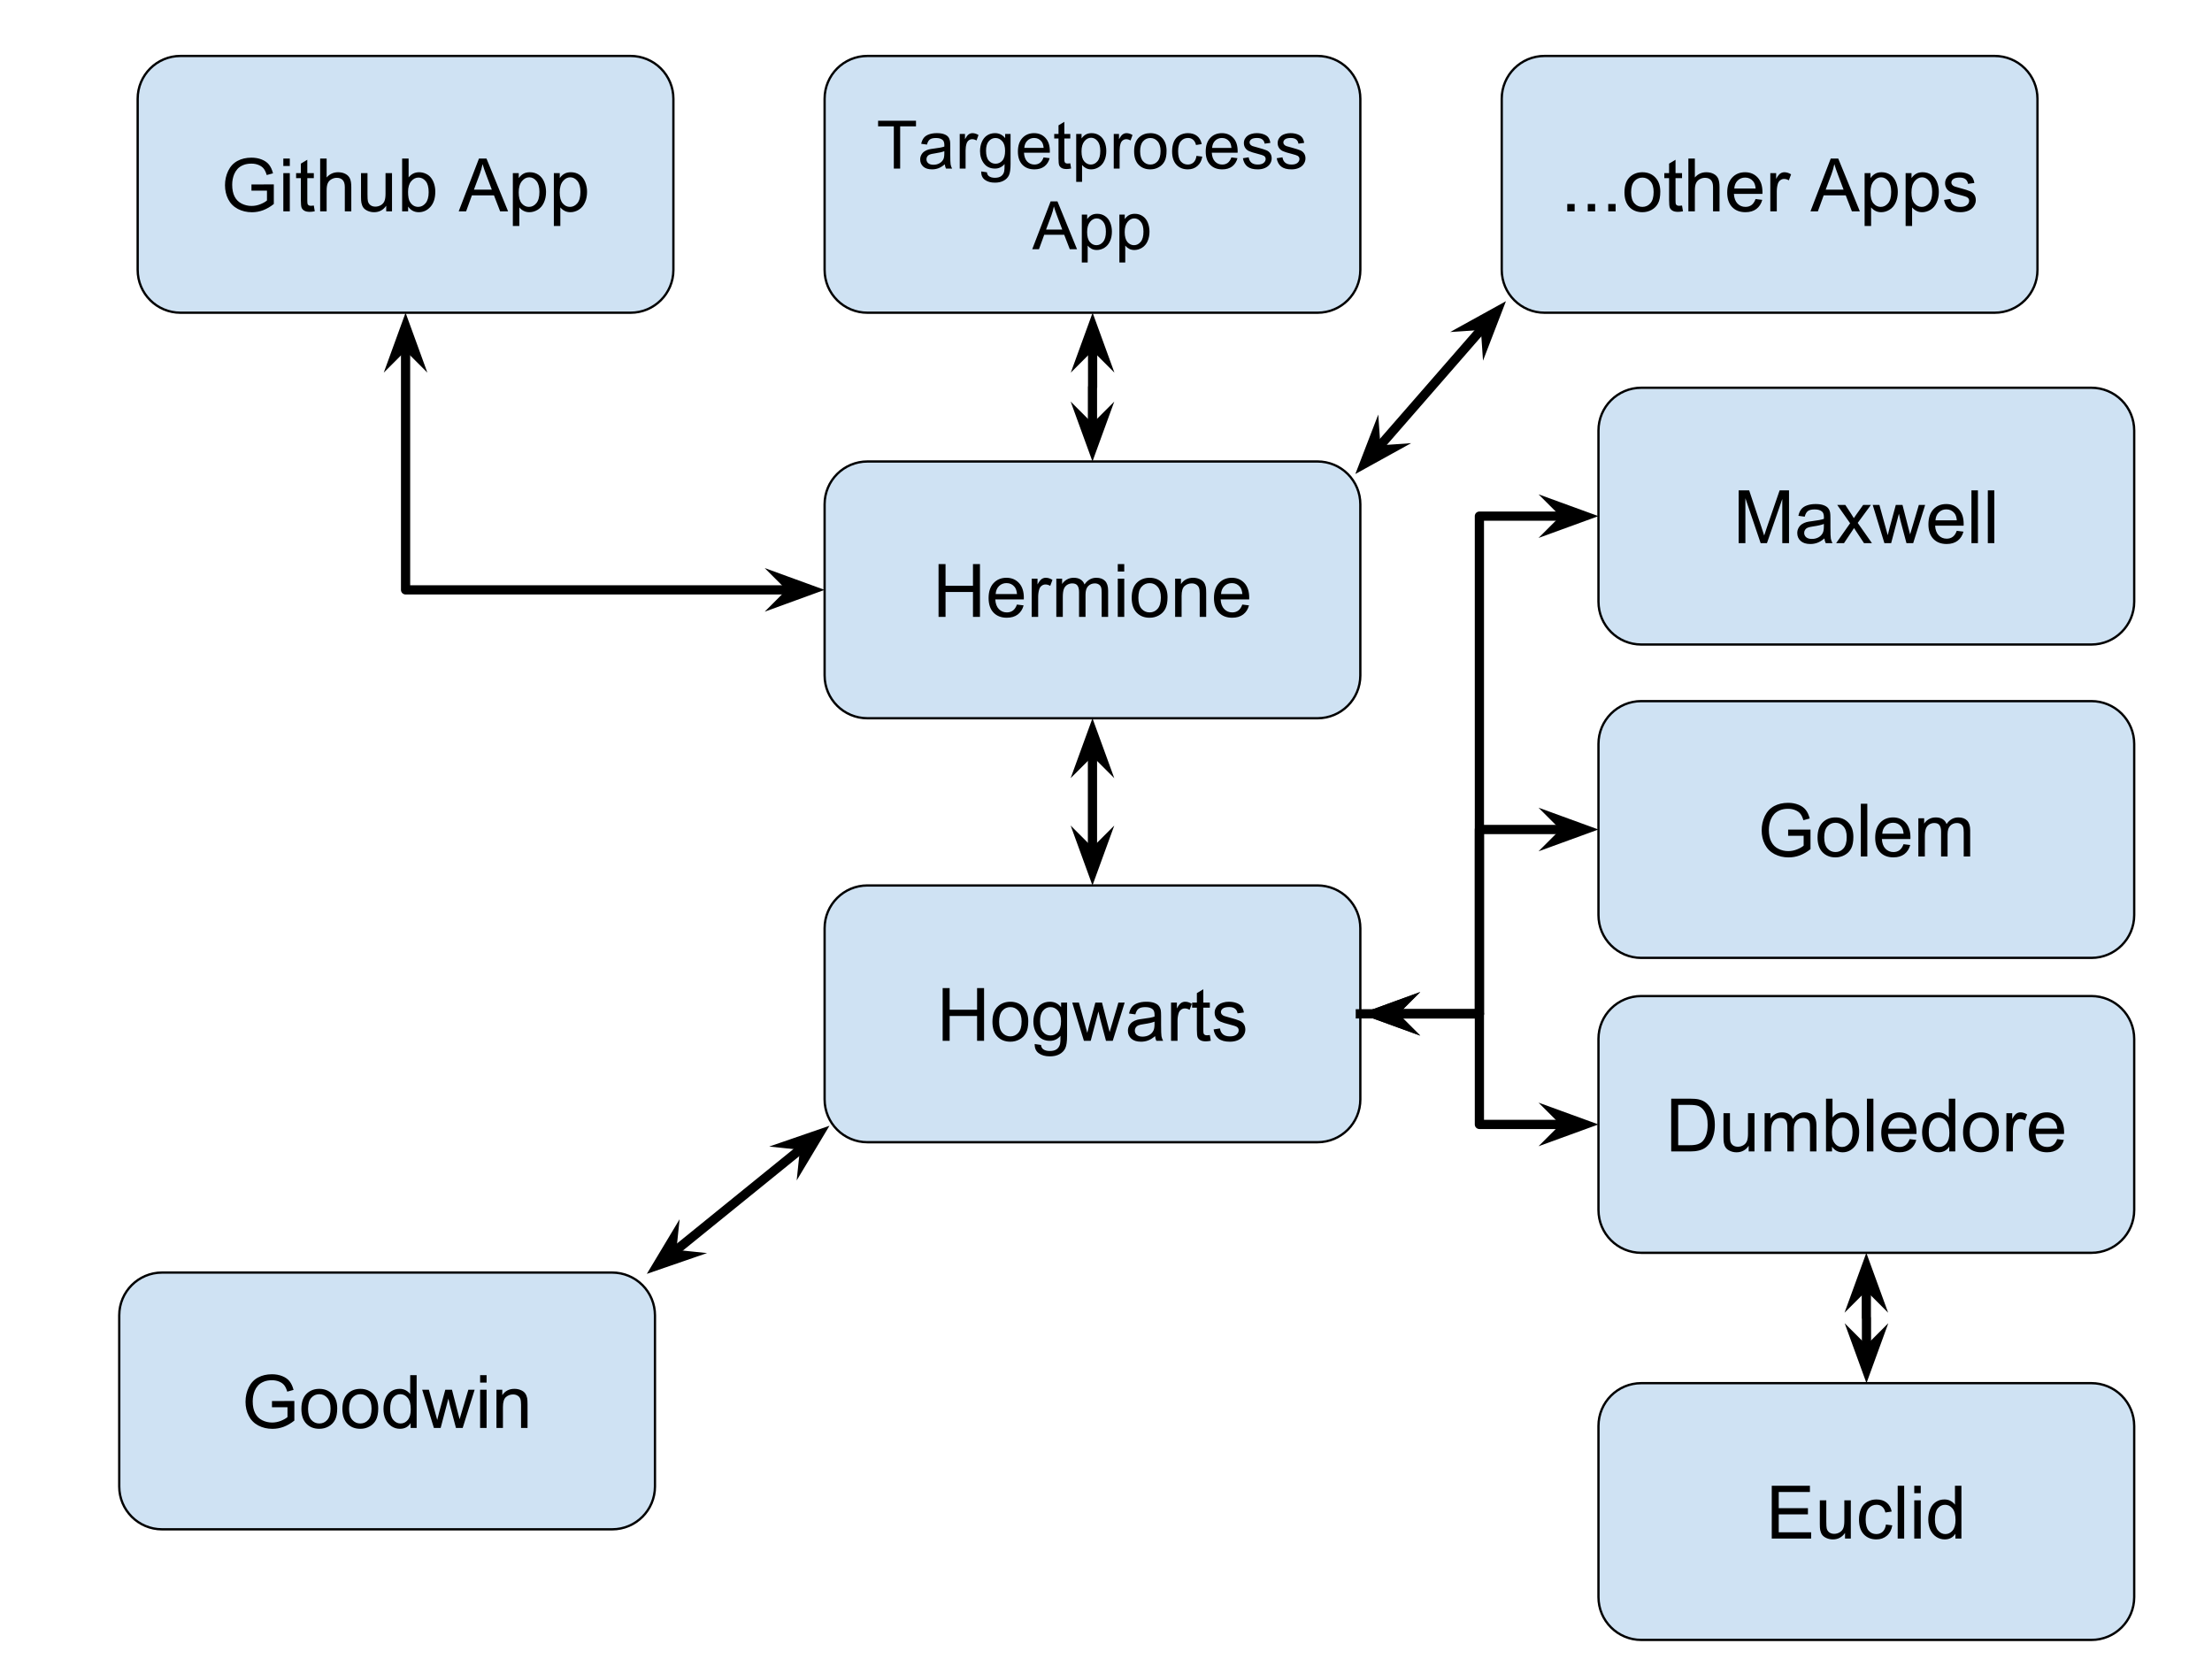 <?xml version="1.0" standalone="yes"?>

<svg version="1.1" viewBox="0.0 0.0 960.0 720.0" fill="none" stroke="none" stroke-linecap="square" stroke-miterlimit="10" xmlns="http://www.w3.org/2000/svg" xmlns:xlink="http://www.w3.org/1999/xlink"><clipPath id="p.0"><path d="m0 0l960.0 0l0 720.0l-960.0 0l0 -720.0z" clip-rule="nonzero"></path></clipPath><g clip-path="url(#p.0)"><path fill="#000000" fill-opacity="0.0" d="m0 0l960.0 0l0 720.0l-960.0 0z" fill-rule="evenodd"></path><path fill="#000000" fill-opacity="0.0" d="m649.274 524.215l321.417 0l0 185.354l-321.417 0z" fill-rule="evenodd"></path><path fill="#cfe2f3" d="m357.874 402.856l0 0c0 -10.257 8.315 -18.572 18.572 -18.572l195.36 0c4.926 0 9.65 1.957 13.133 5.44c3.483 3.483 5.44 8.207 5.44 13.133l0 74.289c0 10.257 -8.315 18.572 -18.572 18.572l-195.36 0l0 0c-10.257 0 -18.572 -8.315 -18.572 -18.572z" fill-rule="evenodd"></path><path stroke="#000000" stroke-width="1.0" stroke-linejoin="round" stroke-linecap="butt" d="m357.874 402.856l0 0c0 -10.257 8.315 -18.572 18.572 -18.572l195.36 0c4.926 0 9.65 1.957 13.133 5.44c3.483 3.483 5.44 8.207 5.44 13.133l0 74.289c0 10.257 -8.315 18.572 -18.572 18.572l-195.36 0l0 0c-10.257 0 -18.572 -8.315 -18.572 -18.572z" fill-rule="evenodd"></path><path fill="#000000" d="m409.11 451.72l0 -22.906l3.031 0l0 9.406l11.906 0l0 -9.406l3.031 0l0 22.906l-3.031 0l0 -10.797l-11.906 0l0 10.797l-3.031 0zm21.609 -8.297q0 -4.609 2.562 -6.828q2.141 -1.844 5.219 -1.844q3.422 0 5.594 2.25q2.172 2.234 2.172 6.188q0 3.203 -0.969 5.047q-0.953 1.828 -2.797 2.844q-1.828 1.016 -4.0 1.016q-3.484 0 -5.641 -2.234q-2.141 -2.234 -2.141 -6.438zm2.891 0q0 3.188 1.391 4.781q1.391 1.578 3.5 1.578q2.094 0 3.484 -1.594q1.391 -1.594 1.391 -4.859q0 -3.078 -1.406 -4.656q-1.391 -1.594 -3.469 -1.594q-2.109 0 -3.5 1.578q-1.391 1.578 -1.391 4.766zm15.438 9.672l2.734 0.406q0.172 1.266 0.953 1.844q1.047 0.781 2.859 0.781q1.953 0 3.016 -0.781q1.062 -0.781 1.438 -2.188q0.219 -0.859 0.203 -3.609q-1.844 2.172 -4.594 2.172q-3.422 0 -5.297 -2.469q-1.875 -2.469 -1.875 -5.922q0 -2.375 0.859 -4.375q0.859 -2.016 2.484 -3.109q1.641 -1.094 3.844 -1.094q2.938 0 4.844 2.375l0 -2.0l2.594 0l0 14.344q0 3.875 -0.797 5.484q-0.781 1.625 -2.5 2.562q-1.703 0.938 -4.203 0.938q-2.969 0 -4.797 -1.344q-1.828 -1.328 -1.766 -4.016zm2.328 -9.969q0 3.266 1.297 4.766q1.297 1.5 3.25 1.5q1.938 0 3.25 -1.484q1.312 -1.5 1.312 -4.688q0 -3.047 -1.359 -4.594q-1.344 -1.547 -3.25 -1.547q-1.875 0 -3.188 1.531q-1.312 1.516 -1.312 4.516zm19.047 8.594l-5.078 -16.594l2.906 0l2.641 9.578l0.984 3.562q0.062 -0.266 0.859 -3.422l2.641 -9.719l2.891 0l2.484 9.625l0.828 3.172l0.953 -3.203l2.844 -9.594l2.734 0l-5.188 16.594l-2.922 0l-2.641 -9.938l-0.641 -2.828l-3.359 12.766l-2.938 0zm30.875 -2.047q-1.562 1.328 -3.016 1.875q-1.438 0.547 -3.094 0.547q-2.734 0 -4.203 -1.328q-1.469 -1.344 -1.469 -3.422q0 -1.219 0.547 -2.219q0.562 -1.016 1.453 -1.625q0.906 -0.609 2.031 -0.922q0.828 -0.219 2.5 -0.422q3.406 -0.406 5.016 -0.969q0.016 -0.578 0.016 -0.734q0 -1.719 -0.797 -2.422q-1.078 -0.953 -3.203 -0.953q-1.984 0 -2.938 0.703q-0.938 0.688 -1.391 2.453l-2.75 -0.375q0.375 -1.766 1.234 -2.844q0.859 -1.094 2.484 -1.672q1.625 -0.594 3.766 -0.594q2.125 0 3.453 0.5q1.328 0.5 1.953 1.266q0.625 0.75 0.875 1.906q0.141 0.719 0.141 2.594l0 3.75q0 3.922 0.172 4.969q0.188 1.031 0.719 1.984l-2.938 0q-0.438 -0.875 -0.562 -2.047zm-0.234 -6.281q-1.531 0.625 -4.594 1.062q-1.734 0.25 -2.453 0.562q-0.719 0.312 -1.109 0.922q-0.391 0.594 -0.391 1.328q0 1.125 0.844 1.875q0.859 0.75 2.5 0.75q1.625 0 2.891 -0.703q1.266 -0.719 1.859 -1.953q0.453 -0.953 0.453 -2.812l0 -1.031zm7.172 8.328l0 -16.594l2.531 0l0 2.516q0.969 -1.766 1.781 -2.328q0.828 -0.562 1.812 -0.562q1.422 0 2.891 0.906l-0.969 2.609q-1.031 -0.609 -2.062 -0.609q-0.922 0 -1.656 0.562q-0.734 0.547 -1.047 1.531q-0.469 1.5 -0.469 3.281l0 8.688l-2.812 0zm16.828 -2.516l0.406 2.484q-1.188 0.25 -2.125 0.25q-1.531 0 -2.375 -0.484q-0.844 -0.484 -1.188 -1.266q-0.344 -0.797 -0.344 -3.328l0 -9.547l-2.062 0l0 -2.188l2.062 0l0 -4.109l2.797 -1.688l0 5.797l2.828 0l0 2.188l-2.828 0l0 9.703q0 1.203 0.141 1.547q0.156 0.344 0.484 0.547q0.344 0.203 0.969 0.203q0.469 0 1.234 -0.109zm1.625 -2.438l2.781 -0.438q0.234 1.672 1.297 2.562q1.078 0.891 3.0 0.891q1.938 0 2.875 -0.781q0.938 -0.797 0.938 -1.859q0 -0.953 -0.828 -1.5q-0.578 -0.375 -2.875 -0.953q-3.094 -0.781 -4.297 -1.344q-1.188 -0.578 -1.812 -1.578q-0.609 -1.016 -0.609 -2.234q0 -1.109 0.5 -2.047q0.516 -0.953 1.391 -1.578q0.656 -0.484 1.781 -0.812q1.141 -0.344 2.438 -0.344q1.953 0 3.422 0.562q1.484 0.562 2.188 1.531q0.703 0.953 0.969 2.562l-2.75 0.375q-0.188 -1.281 -1.094 -2.0q-0.891 -0.719 -2.531 -0.719q-1.938 0 -2.766 0.641q-0.828 0.641 -0.828 1.5q0 0.547 0.344 0.984q0.344 0.453 1.078 0.75q0.422 0.156 2.484 0.719q2.984 0.797 4.156 1.312q1.188 0.5 1.859 1.469q0.672 0.969 0.672 2.406q0 1.406 -0.828 2.656q-0.812 1.234 -2.359 1.922q-1.547 0.672 -3.5 0.672q-3.234 0 -4.938 -1.344q-1.688 -1.344 -2.156 -3.984z" fill-rule="nonzero"></path><path fill="#cfe2f3" d="m357.874 218.856l0 0c0 -10.257 8.315 -18.572 18.572 -18.572l195.36 0c4.926 0 9.65 1.957 13.133 5.44c3.483 3.483 5.44 8.207 5.44 13.133l0 74.289c0 10.257 -8.315 18.572 -18.572 18.572l-195.36 0l0 0c-10.257 0 -18.572 -8.315 -18.572 -18.572z" fill-rule="evenodd"></path><path stroke="#000000" stroke-width="1.0" stroke-linejoin="round" stroke-linecap="butt" d="m357.874 218.856l0 0c0 -10.257 8.315 -18.572 18.572 -18.572l195.36 0c4.926 0 9.65 1.957 13.133 5.44c3.483 3.483 5.44 8.207 5.44 13.133l0 74.289c0 10.257 -8.315 18.572 -18.572 18.572l-195.36 0l0 0c-10.257 0 -18.572 -8.315 -18.572 -18.572z" fill-rule="evenodd"></path><path fill="#000000" d="m407.329 267.72l0 -22.906l3.031 0l0 9.406l11.906 0l0 -9.406l3.031 0l0 22.906l-3.031 0l0 -10.797l-11.906 0l0 10.797l-3.031 0zm34.016 -5.344l2.906 0.359q-0.688 2.547 -2.547 3.953q-1.859 1.406 -4.75 1.406q-3.641 0 -5.781 -2.234q-2.125 -2.25 -2.125 -6.297q0 -4.188 2.156 -6.5q2.156 -2.312 5.594 -2.312q3.328 0 5.438 2.266q2.109 2.266 2.109 6.375q0 0.25 -0.016 0.75l-12.375 0q0.156 2.734 1.547 4.188q1.391 1.453 3.469 1.453q1.547 0 2.641 -0.812q1.094 -0.812 1.734 -2.594zm-9.234 -4.547l9.266 0q-0.188 -2.094 -1.062 -3.141q-1.344 -1.625 -3.484 -1.625q-1.938 0 -3.266 1.297q-1.312 1.297 -1.453 3.469zm15.641 9.891l0 -16.594l2.531 0l0 2.516q0.969 -1.766 1.781 -2.328q0.828 -0.562 1.812 -0.562q1.422 0 2.891 0.906l-0.969 2.609q-1.031 -0.609 -2.062 -0.609q-0.922 0 -1.656 0.562q-0.734 0.547 -1.047 1.531q-0.469 1.5 -0.469 3.281l0 8.688l-2.812 0zm10.688 0l0 -16.594l2.516 0l0 2.328q0.781 -1.219 2.078 -1.953q1.297 -0.75 2.953 -0.75q1.844 0 3.016 0.766q1.188 0.766 1.672 2.141q1.969 -2.906 5.125 -2.906q2.469 0 3.797 1.375q1.328 1.359 1.328 4.203l0 11.391l-2.797 0l0 -10.453q0 -1.688 -0.281 -2.422q-0.266 -0.75 -0.984 -1.203q-0.719 -0.453 -1.688 -0.453q-1.75 0 -2.906 1.172q-1.156 1.156 -1.156 3.719l0 9.641l-2.812 0l0 -10.781q0 -1.875 -0.688 -2.812q-0.688 -0.938 -2.25 -0.938q-1.188 0 -2.203 0.625q-1.0 0.625 -1.453 1.828q-0.453 1.203 -0.453 3.469l0 8.609l-2.812 0zm26.672 -19.672l0 -3.234l2.812 0l0 3.234l-2.812 0zm0 19.672l0 -16.594l2.812 0l0 16.594l-2.812 0zm6.047 -8.297q0 -4.609 2.562 -6.828q2.141 -1.844 5.219 -1.844q3.422 0 5.594 2.25q2.172 2.234 2.172 6.188q0 3.203 -0.969 5.047q-0.953 1.828 -2.797 2.844q-1.828 1.016 -4.0 1.016q-3.484 0 -5.641 -2.234q-2.141 -2.234 -2.141 -6.438zm2.891 0q0 3.188 1.391 4.781q1.391 1.578 3.5 1.578q2.094 0 3.484 -1.594q1.391 -1.594 1.391 -4.859q0 -3.078 -1.406 -4.656q-1.391 -1.594 -3.469 -1.594q-2.109 0 -3.5 1.578q-1.391 1.578 -1.391 4.766zm15.953 8.297l0 -16.594l2.531 0l0 2.359q1.828 -2.734 5.281 -2.734q1.5 0 2.75 0.547q1.266 0.531 1.891 1.406q0.625 0.875 0.875 2.078q0.156 0.781 0.156 2.734l0 10.203l-2.812 0l0 -10.094q0 -1.719 -0.328 -2.562q-0.328 -0.859 -1.172 -1.359q-0.828 -0.516 -1.953 -0.516q-1.797 0 -3.109 1.141q-1.297 1.141 -1.297 4.328l0 9.062l-2.812 0zm29.156 -5.344l2.906 0.359q-0.688 2.547 -2.547 3.953q-1.859 1.406 -4.75 1.406q-3.641 0 -5.781 -2.234q-2.125 -2.25 -2.125 -6.297q0 -4.188 2.156 -6.5q2.156 -2.312 5.594 -2.312q3.328 0 5.438 2.266q2.109 2.266 2.109 6.375q0 0.25 -0.016 0.75l-12.375 0q0.156 2.734 1.547 4.188q1.391 1.453 3.469 1.453q1.547 0 2.641 -0.812q1.094 -0.812 1.734 -2.594zm-9.234 -4.547l9.266 0q-0.188 -2.094 -1.062 -3.141q-1.344 -1.625 -3.484 -1.625q-1.938 0 -3.266 1.297q-1.312 1.297 -1.453 3.469z" fill-rule="nonzero"></path><path fill="#cfe2f3" d="m59.748 42.856l0 0c0 -10.257 8.315 -18.572 18.572 -18.572l195.36 0c4.926 0 9.65 1.957 13.133 5.44c3.483 3.483 5.44 8.207 5.44 13.133l0 74.289c0 10.257 -8.315 18.572 -18.572 18.572l-195.36 0l0 0c-10.257 0 -18.572 -8.315 -18.572 -18.572z" fill-rule="evenodd"></path><path stroke="#000000" stroke-width="1.0" stroke-linejoin="round" stroke-linecap="butt" d="m59.748 42.856l0 0c0 -10.257 8.315 -18.572 18.572 -18.572l195.36 0c4.926 0 9.65 1.957 13.133 5.44c3.483 3.483 5.44 8.207 5.44 13.133l0 74.289c0 10.257 -8.315 18.572 -18.572 18.572l-195.36 0l0 0c-10.257 0 -18.572 -8.315 -18.572 -18.572z" fill-rule="evenodd"></path><path fill="#000000" d="m109.133 82.736l0 -2.688l9.703 -0.016l0 8.5q-2.234 1.781 -4.609 2.688q-2.375 0.891 -4.875 0.891q-3.375 0 -6.141 -1.438q-2.75 -1.453 -4.156 -4.188q-1.406 -2.734 -1.406 -6.109q0 -3.344 1.391 -6.234q1.406 -2.906 4.031 -4.312q2.625 -1.406 6.047 -1.406q2.484 0 4.484 0.812q2.016 0.797 3.156 2.234q1.141 1.438 1.734 3.75l-2.734 0.75q-0.516 -1.75 -1.281 -2.75q-0.766 -1.0 -2.188 -1.594q-1.422 -0.609 -3.156 -0.609q-2.078 0 -3.594 0.641q-1.516 0.625 -2.453 1.656q-0.922 1.031 -1.438 2.266q-0.875 2.125 -0.875 4.609q0 3.062 1.047 5.125q1.062 2.062 3.078 3.062q2.016 1.0 4.281 1.0q1.969 0 3.844 -0.75q1.875 -0.766 2.844 -1.625l0 -4.266l-6.734 0zm13.828 -10.688l0 -3.234l2.812 0l0 3.234l-2.812 0zm0 19.672l0 -16.594l2.812 0l0 16.594l-2.812 0zm13.234 -2.516l0.406 2.484q-1.188 0.25 -2.125 0.25q-1.531 0 -2.375 -0.484q-0.844 -0.484 -1.188 -1.266q-0.344 -0.797 -0.344 -3.328l0 -9.547l-2.062 0l0 -2.188l2.062 0l0 -4.109l2.797 -1.688l0 5.797l2.828 0l0 2.188l-2.828 0l0 9.703q0 1.203 0.141 1.547q0.156 0.344 0.484 0.547q0.344 0.203 0.969 0.203q0.469 0 1.234 -0.109zm2.75 2.516l0 -22.906l2.812 0l0 8.219q1.969 -2.281 4.969 -2.281q1.844 0 3.203 0.734q1.359 0.719 1.938 2.0q0.594 1.281 0.594 3.719l0 10.516l-2.812 0l0 -10.516q0 -2.109 -0.922 -3.062q-0.906 -0.969 -2.578 -0.969q-1.25 0 -2.359 0.656q-1.094 0.641 -1.562 1.75q-0.469 1.109 -0.469 3.062l0 9.078l-2.812 0zm28.672 0l0 -2.438q-1.938 2.812 -5.266 2.812q-1.469 0 -2.75 -0.562q-1.266 -0.562 -1.891 -1.406q-0.609 -0.859 -0.859 -2.094q-0.172 -0.828 -0.172 -2.625l0 -10.281l2.812 0l0 9.203q0 2.203 0.172 2.969q0.266 1.109 1.125 1.75q0.859 0.625 2.125 0.625q1.266 0 2.375 -0.641q1.109 -0.656 1.562 -1.766q0.469 -1.125 0.469 -3.25l0 -8.891l2.812 0l0 16.594l-2.516 0zm9.516 0l-2.609 0l0 -22.906l2.812 0l0 8.172q1.781 -2.234 4.547 -2.234q1.531 0 2.891 0.625q1.375 0.609 2.25 1.734q0.891 1.109 1.391 2.688q0.5 1.578 0.5 3.375q0 4.266 -2.109 6.594q-2.109 2.328 -5.062 2.328q-2.938 0 -4.609 -2.453l0 2.078zm-0.031 -8.422q0 2.984 0.812 4.312q1.328 2.172 3.594 2.172q1.844 0 3.188 -1.594q1.344 -1.609 1.344 -4.781q0 -3.25 -1.297 -4.797q-1.281 -1.547 -3.109 -1.547q-1.844 0 -3.188 1.609q-1.344 1.594 -1.344 4.625zm21.969 8.422l8.797 -22.906l3.266 0l9.375 22.906l-3.453 0l-2.672 -6.938l-9.578 0l-2.516 6.938l-3.219 0zm6.609 -9.406l7.766 0l-2.391 -6.344q-1.094 -2.891 -1.625 -4.75q-0.438 2.203 -1.234 4.375l-2.516 6.719zm16.891 15.766l0 -22.953l2.562 0l0 2.156q0.906 -1.266 2.047 -1.891q1.141 -0.641 2.766 -0.641q2.125 0 3.75 1.094q1.625 1.094 2.453 3.094q0.828 1.984 0.828 4.359q0 2.547 -0.922 4.594q-0.906 2.031 -2.656 3.125q-1.734 1.078 -3.656 1.078q-1.406 0 -2.531 -0.594q-1.109 -0.594 -1.828 -1.5l0 8.078l-2.812 0zm2.547 -14.562q0 3.203 1.297 4.734q1.297 1.531 3.141 1.531q1.875 0 3.203 -1.578q1.344 -1.594 1.344 -4.922q0 -3.172 -1.312 -4.75q-1.297 -1.578 -3.109 -1.578q-1.797 0 -3.188 1.688q-1.375 1.672 -1.375 4.875zm15.25 14.562l0 -22.953l2.562 0l0 2.156q0.906 -1.266 2.047 -1.891q1.141 -0.641 2.766 -0.641q2.125 0 3.75 1.094q1.625 1.094 2.453 3.094q0.828 1.984 0.828 4.359q0 2.547 -0.922 4.594q-0.906 2.031 -2.656 3.125q-1.734 1.078 -3.656 1.078q-1.406 0 -2.531 -0.594q-1.109 -0.594 -1.828 -1.5l0 8.078l-2.812 0zm2.547 -14.562q0 3.203 1.297 4.734q1.297 1.531 3.141 1.531q1.875 0 3.203 -1.578q1.344 -1.594 1.344 -4.922q0 -3.172 -1.312 -4.75q-1.297 -1.578 -3.109 -1.578q-1.797 0 -3.188 1.688q-1.375 1.672 -1.375 4.875z" fill-rule="nonzero"></path><path fill="#cfe2f3" d="m357.874 42.856l0 0c0 -10.257 8.315 -18.572 18.572 -18.572l195.36 0c4.926 0 9.65 1.957 13.133 5.44c3.483 3.483 5.44 8.207 5.44 13.133l0 74.289c0 10.257 -8.315 18.572 -18.572 18.572l-195.36 0l0 0c-10.257 0 -18.572 -8.315 -18.572 -18.572z" fill-rule="evenodd"></path><path stroke="#000000" stroke-width="1.0" stroke-linejoin="round" stroke-linecap="butt" d="m357.874 42.856l0 0c0 -10.257 8.315 -18.572 18.572 -18.572l195.36 0c4.926 0 9.65 1.957 13.133 5.44c3.483 3.483 5.44 8.207 5.44 13.133l0 74.289c0 10.257 -8.315 18.572 -18.572 18.572l-195.36 0l0 0c-10.257 0 -18.572 -8.315 -18.572 -18.572z" fill-rule="evenodd"></path><path fill="#000000" d="m387.915 73.16l0 -18.312l-6.828 0l0 -2.453l16.453 0l0 2.453l-6.875 0l0 18.312l-2.75 0zm22.118 -1.859q-1.406 1.203 -2.719 1.703q-1.312 0.5 -2.812 0.5q-2.484 0 -3.812 -1.203q-1.328 -1.219 -1.328 -3.109q0 -1.094 0.5 -2.0q0.5 -0.922 1.312 -1.469q0.828 -0.562 1.844 -0.844q0.75 -0.203 2.266 -0.391q3.078 -0.359 4.547 -0.875q0.016 -0.516 0.016 -0.656q0 -1.562 -0.734 -2.203q-0.969 -0.859 -2.891 -0.859q-1.797 0 -2.656 0.625q-0.859 0.625 -1.266 2.234l-2.5 -0.344q0.344 -1.594 1.125 -2.578q0.781 -0.984 2.25 -1.516q1.469 -0.531 3.406 -0.531q1.938 0 3.141 0.453q1.203 0.453 1.766 1.141q0.562 0.688 0.797 1.734q0.125 0.641 0.125 2.344l0 3.406q0 3.547 0.156 4.5q0.172 0.938 0.641 1.797l-2.656 0q-0.391 -0.797 -0.516 -1.859zm-0.203 -5.688q-1.391 0.562 -4.172 0.969q-1.562 0.219 -2.219 0.5q-0.656 0.281 -1.016 0.828q-0.344 0.547 -0.344 1.219q0 1.016 0.766 1.703q0.781 0.672 2.266 0.672q1.469 0 2.609 -0.641q1.156 -0.656 1.703 -1.766q0.406 -0.859 0.406 -2.547l0 -0.938zm6.686 7.547l0 -15.031l2.281 0l0 2.266q0.891 -1.594 1.625 -2.094q0.75 -0.516 1.641 -0.516q1.281 0 2.609 0.812l-0.875 2.375q-0.938 -0.562 -1.859 -0.562q-0.844 0 -1.516 0.516q-0.656 0.5 -0.938 1.391q-0.422 1.359 -0.422 2.969l0 7.875l-2.547 0zm9.313 1.25l2.484 0.359q0.156 1.156 0.859 1.672q0.953 0.719 2.594 0.719q1.766 0 2.734 -0.719q0.969 -0.703 1.297 -1.984q0.203 -0.766 0.188 -3.266q-1.672 1.969 -4.156 1.969q-3.109 0 -4.812 -2.234q-1.688 -2.234 -1.688 -5.375q0 -2.141 0.781 -3.953q0.781 -1.828 2.25 -2.812q1.484 -1.0 3.484 -1.0q2.656 0 4.391 2.156l0 -1.812l2.344 0l0 12.984q0 3.516 -0.719 4.984q-0.703 1.469 -2.266 2.312q-1.547 0.859 -3.812 0.859q-2.688 0 -4.344 -1.219q-1.656 -1.203 -1.609 -3.641zm2.109 -9.031q0 2.953 1.172 4.312q1.188 1.359 2.953 1.359q1.766 0 2.953 -1.344q1.188 -1.359 1.188 -4.25q0 -2.766 -1.234 -4.156q-1.219 -1.406 -2.953 -1.406q-1.688 0 -2.891 1.391q-1.188 1.375 -1.188 4.094zm24.967 2.938l2.641 0.328q-0.625 2.312 -2.312 3.594q-1.688 1.266 -4.297 1.266q-3.312 0 -5.25 -2.031q-1.922 -2.031 -1.922 -5.703q0 -3.797 1.953 -5.891q1.953 -2.094 5.062 -2.094q3.031 0 4.938 2.062q1.906 2.047 1.906 5.766q0 0.219 -0.016 0.672l-11.203 0q0.141 2.484 1.391 3.812q1.266 1.312 3.141 1.312q1.406 0 2.391 -0.734q1.0 -0.75 1.578 -2.359zm-8.359 -4.125l8.391 0q-0.172 -1.891 -0.969 -2.844q-1.219 -1.469 -3.156 -1.469q-1.75 0 -2.953 1.172q-1.188 1.172 -1.312 3.141zm19.952 6.688l0.359 2.25q-1.078 0.234 -1.922 0.234q-1.391 0 -2.156 -0.438q-0.766 -0.453 -1.078 -1.156q-0.312 -0.719 -0.312 -3.016l0 -8.656l-1.859 0l0 -1.969l1.859 0l0 -3.734l2.531 -1.531l0 5.266l2.578 0l0 1.969l-2.578 0l0 8.797q0 1.094 0.141 1.406q0.141 0.312 0.438 0.5q0.312 0.172 0.875 0.172q0.422 0 1.125 -0.094zm2.57 8.047l0 -20.797l2.328 0l0 1.953q0.828 -1.156 1.859 -1.719q1.031 -0.578 2.5 -0.578q1.922 0 3.391 1.0q1.484 0.984 2.234 2.797q0.75 1.797 0.75 3.953q0 2.297 -0.828 4.156q-0.828 1.844 -2.406 2.828q-1.578 0.984 -3.328 0.984q-1.266 0 -2.281 -0.531q-1.016 -0.547 -1.672 -1.375l0 7.328l-2.547 0zm2.312 -13.203q0 2.906 1.172 4.297q1.188 1.391 2.844 1.391q1.703 0 2.906 -1.438q1.219 -1.438 1.219 -4.453q0 -2.875 -1.188 -4.297q-1.172 -1.438 -2.812 -1.438q-1.641 0 -2.891 1.516q-1.25 1.516 -1.25 4.422zm13.983 7.438l0 -15.031l2.281 0l0 2.266q0.891 -1.594 1.625 -2.094q0.75 -0.516 1.641 -0.516q1.281 0 2.609 0.812l-0.875 2.375q-0.938 -0.562 -1.859 -0.562q-0.844 0 -1.516 0.516q-0.656 0.5 -0.938 1.391q-0.422 1.359 -0.422 2.969l0 7.875l-2.547 0zm8.845 -7.516q0 -4.188 2.312 -6.188q1.938 -1.672 4.734 -1.672q3.094 0 5.062 2.031q1.969 2.031 1.969 5.609q0 2.906 -0.875 4.578q-0.859 1.656 -2.531 2.578q-1.656 0.922 -3.625 0.922q-3.156 0 -5.109 -2.016q-1.938 -2.031 -1.938 -5.844zm2.609 0q0 2.891 1.266 4.328q1.266 1.438 3.172 1.438q1.891 0 3.156 -1.438q1.266 -1.453 1.266 -4.422q0 -2.781 -1.281 -4.219q-1.266 -1.438 -3.141 -1.438q-1.906 0 -3.172 1.438q-1.266 1.422 -1.266 4.312zm24.452 2.0l2.516 0.328q-0.406 2.594 -2.109 4.062q-1.688 1.469 -4.156 1.469q-3.078 0 -4.953 -2.016q-1.875 -2.031 -1.875 -5.797q0 -2.422 0.797 -4.25q0.812 -1.828 2.453 -2.734q1.656 -0.922 3.594 -0.922q2.453 0 4.0 1.234q1.562 1.234 2.0 3.516l-2.469 0.391q-0.359 -1.516 -1.266 -2.281q-0.891 -0.766 -2.172 -0.766q-1.922 0 -3.125 1.391q-1.203 1.375 -1.203 4.359q0 3.031 1.156 4.406q1.172 1.375 3.031 1.375q1.5 0 2.5 -0.922q1.016 -0.922 1.281 -2.844zm15.148 0.672l2.641 0.328q-0.625 2.312 -2.312 3.594q-1.688 1.266 -4.297 1.266q-3.312 0 -5.25 -2.031q-1.922 -2.031 -1.922 -5.703q0 -3.797 1.953 -5.891q1.953 -2.094 5.062 -2.094q3.031 0 4.938 2.062q1.906 2.047 1.906 5.766q0 0.219 -0.016 0.672l-11.203 0q0.141 2.484 1.391 3.812q1.266 1.312 3.141 1.312q1.406 0 2.391 -0.734q1.0 -0.75 1.578 -2.359zm-8.359 -4.125l8.391 0q-0.172 -1.891 -0.969 -2.844q-1.219 -1.469 -3.156 -1.469q-1.75 0 -2.953 1.172q-1.188 1.172 -1.312 3.141zm13.358 4.484l2.516 -0.406q0.219 1.516 1.188 2.328q0.969 0.812 2.719 0.812q1.75 0 2.594 -0.719q0.859 -0.719 0.859 -1.688q0 -0.859 -0.75 -1.359q-0.531 -0.328 -2.609 -0.859q-2.797 -0.703 -3.891 -1.219q-1.078 -0.516 -1.641 -1.422q-0.562 -0.922 -0.562 -2.031q0 -1.0 0.453 -1.859q0.469 -0.859 1.266 -1.422q0.594 -0.438 1.609 -0.734q1.031 -0.312 2.219 -0.312q1.766 0 3.094 0.516q1.344 0.5 1.984 1.375q0.641 0.875 0.875 2.328l-2.484 0.344q-0.172 -1.172 -0.984 -1.812q-0.812 -0.656 -2.312 -0.656q-1.75 0 -2.5 0.578q-0.75 0.578 -0.75 1.359q0 0.5 0.312 0.891q0.312 0.406 0.969 0.688q0.391 0.141 2.266 0.641q2.703 0.734 3.766 1.188q1.062 0.453 1.672 1.344q0.609 0.875 0.609 2.172q0 1.281 -0.75 2.406q-0.734 1.125 -2.141 1.75q-1.391 0.609 -3.156 0.609q-2.938 0 -4.484 -1.219q-1.531 -1.219 -1.953 -3.609zm14.664 0l2.516 -0.406q0.219 1.516 1.188 2.328q0.969 0.812 2.719 0.812q1.75 0 2.594 -0.719q0.859 -0.719 0.859 -1.688q0 -0.859 -0.75 -1.359q-0.531 -0.328 -2.609 -0.859q-2.797 -0.703 -3.891 -1.219q-1.078 -0.516 -1.641 -1.422q-0.562 -0.922 -0.562 -2.031q0 -1.0 0.453 -1.859q0.469 -0.859 1.266 -1.422q0.594 -0.438 1.609 -0.734q1.031 -0.312 2.219 -0.312q1.766 0 3.094 0.516q1.344 0.5 1.984 1.375q0.641 0.875 0.875 2.328l-2.484 0.344q-0.172 -1.172 -0.984 -1.812q-0.812 -0.656 -2.312 -0.656q-1.75 0 -2.5 0.578q-0.75 0.578 -0.75 1.359q0 0.5 0.312 0.891q0.312 0.406 0.969 0.688q0.391 0.141 2.266 0.641q2.703 0.734 3.766 1.188q1.062 0.453 1.672 1.344q0.609 0.875 0.609 2.172q0 1.281 -0.75 2.406q-0.734 1.125 -2.141 1.75q-1.391 0.609 -3.156 0.609q-2.938 0 -4.484 -1.219q-1.531 -1.219 -1.953 -3.609z" fill-rule="nonzero"></path><path fill="#000000" d="m447.987 108.16l7.984 -20.766l2.953 0l8.5 20.766l-3.141 0l-2.422 -6.281l-8.672 0l-2.281 6.281l-2.922 0zm6.0 -8.531l7.031 0l-2.172 -5.75q-0.984 -2.609 -1.469 -4.297q-0.391 2.0 -1.109 3.969l-2.281 6.078zm15.515 14.297l0 -20.797l2.328 0l0 1.953q0.828 -1.156 1.859 -1.719q1.031 -0.578 2.5 -0.578q1.922 0 3.391 1.0q1.484 0.984 2.234 2.797q0.75 1.797 0.75 3.953q0 2.297 -0.828 4.156q-0.828 1.844 -2.406 2.828q-1.578 0.984 -3.328 0.984q-1.266 0 -2.281 -0.531q-1.016 -0.547 -1.672 -1.375l0 7.328l-2.547 0zm2.312 -13.203q0 2.906 1.172 4.297q1.188 1.391 2.844 1.391q1.703 0 2.906 -1.438q1.219 -1.438 1.219 -4.453q0 -2.875 -1.188 -4.297q-1.172 -1.438 -2.812 -1.438q-1.641 0 -2.891 1.516q-1.25 1.516 -1.25 4.422zm13.998 13.203l0 -20.797l2.328 0l0 1.953q0.828 -1.156 1.859 -1.719q1.031 -0.578 2.5 -0.578q1.922 0 3.391 1.0q1.484 0.984 2.234 2.797q0.75 1.797 0.75 3.953q0 2.297 -0.828 4.156q-0.828 1.844 -2.406 2.828q-1.578 0.984 -3.328 0.984q-1.266 0 -2.281 -0.531q-1.016 -0.547 -1.672 -1.375l0 7.328l-2.547 0zm2.312 -13.203q0 2.906 1.172 4.297q1.188 1.391 2.844 1.391q1.703 0 2.906 -1.438q1.219 -1.438 1.219 -4.453q0 -2.875 -1.188 -4.297q-1.172 -1.438 -2.812 -1.438q-1.641 0 -2.891 1.516q-1.25 1.516 -1.25 4.422z" fill-rule="nonzero"></path><path fill="#cfe2f3" d="m651.748 42.856l0 0c0 -10.257 8.315 -18.572 18.572 -18.572l195.36 0c4.926 0 9.65 1.957 13.133 5.44c3.483 3.483 5.44 8.207 5.44 13.133l0 74.289c0 10.257 -8.315 18.572 -18.572 18.572l-195.36 0l0 0c-10.257 0 -18.572 -8.315 -18.572 -18.572z" fill-rule="evenodd"></path><path stroke="#000000" stroke-width="1.0" stroke-linejoin="round" stroke-linecap="butt" d="m651.748 42.856l0 0c0 -10.257 8.315 -18.572 18.572 -18.572l195.36 0c4.926 0 9.65 1.957 13.133 5.44c3.483 3.483 5.44 8.207 5.44 13.133l0 74.289c0 10.257 -8.315 18.572 -18.572 18.572l-195.36 0l0 0c-10.257 0 -18.572 -8.315 -18.572 -18.572z" fill-rule="evenodd"></path><path fill="#000000" d="m680.188 91.72l0 -3.203l3.203 0l0 3.203l-3.203 0zm8.891 0l0 -3.203l3.203 0l0 3.203l-3.203 0zm8.891 0l0 -3.203l3.203 0l0 3.203l-3.203 0zm7.047 -8.297q0 -4.609 2.562 -6.828q2.141 -1.844 5.219 -1.844q3.422 0 5.594 2.25q2.172 2.234 2.172 6.188q0 3.203 -0.969 5.047q-0.953 1.828 -2.797 2.844q-1.828 1.016 -4.0 1.016q-3.484 0 -5.641 -2.234q-2.141 -2.234 -2.141 -6.438zm2.891 0q0 3.188 1.391 4.781q1.391 1.578 3.5 1.578q2.094 0 3.484 -1.594q1.391 -1.594 1.391 -4.859q0 -3.078 -1.406 -4.656q-1.391 -1.594 -3.469 -1.594q-2.109 0 -3.5 1.578q-1.391 1.578 -1.391 4.766zm22.094 5.781l0.406 2.484q-1.188 0.25 -2.125 0.25q-1.531 0 -2.375 -0.484q-0.844 -0.484 -1.188 -1.266q-0.344 -0.797 -0.344 -3.328l0 -9.547l-2.062 0l0 -2.188l2.062 0l0 -4.109l2.797 -1.688l0 5.797l2.828 0l0 2.188l-2.828 0l0 9.703q0 1.203 0.141 1.547q0.156 0.344 0.484 0.547q0.344 0.203 0.969 0.203q0.469 0 1.234 -0.109zm2.75 2.516l0 -22.906l2.812 0l0 8.219q1.969 -2.281 4.969 -2.281q1.844 0 3.203 0.734q1.359 0.719 1.938 2.0q0.594 1.281 0.594 3.719l0 10.516l-2.812 0l0 -10.516q0 -2.109 -0.922 -3.062q-0.906 -0.969 -2.578 -0.969q-1.25 0 -2.359 0.656q-1.094 0.641 -1.562 1.75q-0.469 1.109 -0.469 3.062l0 9.078l-2.812 0zm29.156 -5.344l2.906 0.359q-0.688 2.547 -2.547 3.953q-1.859 1.406 -4.75 1.406q-3.641 0 -5.781 -2.234q-2.125 -2.25 -2.125 -6.297q0 -4.188 2.156 -6.5q2.156 -2.312 5.594 -2.312q3.328 0 5.438 2.266q2.109 2.266 2.109 6.375q0 0.25 -0.016 0.75l-12.375 0q0.156 2.734 1.547 4.188q1.391 1.453 3.469 1.453q1.547 0 2.641 -0.812q1.094 -0.812 1.734 -2.594zm-9.234 -4.547l9.266 0q-0.188 -2.094 -1.062 -3.141q-1.344 -1.625 -3.484 -1.625q-1.938 0 -3.266 1.297q-1.312 1.297 -1.453 3.469zm15.641 9.891l0 -16.594l2.531 0l0 2.516q0.969 -1.766 1.781 -2.328q0.828 -0.562 1.812 -0.562q1.422 0 2.891 0.906l-0.969 2.609q-1.031 -0.609 -2.062 -0.609q-0.922 0 -1.656 0.562q-0.734 0.547 -1.047 1.531q-0.469 1.5 -0.469 3.281l0 8.688l-2.812 0zm17.422 0l8.797 -22.906l3.266 0l9.375 22.906l-3.453 0l-2.672 -6.938l-9.578 0l-2.516 6.938l-3.219 0zm6.609 -9.406l7.766 0l-2.391 -6.344q-1.094 -2.891 -1.625 -4.75q-0.438 2.203 -1.234 4.375l-2.516 6.719zm16.891 15.766l0 -22.953l2.562 0l0 2.156q0.906 -1.266 2.047 -1.891q1.141 -0.641 2.766 -0.641q2.125 0 3.75 1.094q1.625 1.094 2.453 3.094q0.828 1.984 0.828 4.359q0 2.547 -0.922 4.594q-0.906 2.031 -2.656 3.125q-1.734 1.078 -3.656 1.078q-1.406 0 -2.531 -0.594q-1.109 -0.594 -1.828 -1.5l0 8.078l-2.812 0zm2.547 -14.562q0 3.203 1.297 4.734q1.297 1.531 3.141 1.531q1.875 0 3.203 -1.578q1.344 -1.594 1.344 -4.922q0 -3.172 -1.312 -4.75q-1.297 -1.578 -3.109 -1.578q-1.797 0 -3.188 1.688q-1.375 1.672 -1.375 4.875zm15.25 14.562l0 -22.953l2.562 0l0 2.156q0.906 -1.266 2.047 -1.891q1.141 -0.641 2.766 -0.641q2.125 0 3.75 1.094q1.625 1.094 2.453 3.094q0.828 1.984 0.828 4.359q0 2.547 -0.922 4.594q-0.906 2.031 -2.656 3.125q-1.734 1.078 -3.656 1.078q-1.406 0 -2.531 -0.594q-1.109 -0.594 -1.828 -1.5l0 8.078l-2.812 0zm2.547 -14.562q0 3.203 1.297 4.734q1.297 1.531 3.141 1.531q1.875 0 3.203 -1.578q1.344 -1.594 1.344 -4.922q0 -3.172 -1.312 -4.75q-1.297 -1.578 -3.109 -1.578q-1.797 0 -3.188 1.688q-1.375 1.672 -1.375 4.875zm14.125 3.25l2.781 -0.438q0.234 1.672 1.297 2.562q1.078 0.891 3.0 0.891q1.938 0 2.875 -0.781q0.938 -0.797 0.938 -1.859q0 -0.953 -0.828 -1.5q-0.578 -0.375 -2.875 -0.953q-3.094 -0.781 -4.297 -1.344q-1.188 -0.578 -1.812 -1.578q-0.609 -1.016 -0.609 -2.234q0 -1.109 0.5 -2.047q0.516 -0.953 1.391 -1.578q0.656 -0.484 1.781 -0.812q1.141 -0.344 2.438 -0.344q1.953 0 3.422 0.562q1.484 0.562 2.188 1.531q0.703 0.953 0.969 2.562l-2.75 0.375q-0.188 -1.281 -1.094 -2.0q-0.891 -0.719 -2.531 -0.719q-1.938 0 -2.766 0.641q-0.828 0.641 -0.828 1.5q0 0.547 0.344 0.984q0.344 0.453 1.078 0.75q0.422 0.156 2.484 0.719q2.984 0.797 4.156 1.312q1.188 0.5 1.859 1.469q0.672 0.969 0.672 2.406q0 1.406 -0.828 2.656q-0.812 1.234 -2.359 1.922q-1.547 0.672 -3.5 0.672q-3.234 0 -4.938 -1.344q-1.688 -1.344 -2.156 -3.984z" fill-rule="nonzero"></path><path fill="#cfe2f3" d="m51.748 570.856l0 0c0 -10.257 8.315 -18.572 18.572 -18.572l195.36 0c4.926 0 9.65 1.957 13.133 5.44c3.483 3.483 5.44 8.207 5.44 13.133l0 74.289c0 10.257 -8.315 18.572 -18.572 18.572l-195.36 0l0 0c-10.257 0 -18.572 -8.315 -18.572 -18.572z" fill-rule="evenodd"></path><path stroke="#000000" stroke-width="1.0" stroke-linejoin="round" stroke-linecap="butt" d="m51.748 570.856l0 0c0 -10.257 8.315 -18.572 18.572 -18.572l195.36 0c4.926 0 9.65 1.957 13.133 5.44c3.483 3.483 5.44 8.207 5.44 13.133l0 74.289c0 10.257 -8.315 18.572 -18.572 18.572l-195.36 0l0 0c-10.257 0 -18.572 -8.315 -18.572 -18.572z" fill-rule="evenodd"></path><path fill="#000000" d="m118.039 610.736l0 -2.688l9.703 -0.016l0 8.5q-2.234 1.781 -4.609 2.688q-2.375 0.891 -4.875 0.891q-3.375 0 -6.141 -1.438q-2.75 -1.453 -4.156 -4.188q-1.406 -2.734 -1.406 -6.109q0 -3.344 1.391 -6.234q1.406 -2.906 4.031 -4.312q2.625 -1.406 6.047 -1.406q2.484 0 4.484 0.812q2.016 0.797 3.156 2.234q1.141 1.438 1.734 3.75l-2.734 0.75q-0.516 -1.75 -1.281 -2.75q-0.766 -1.0 -2.188 -1.594q-1.422 -0.609 -3.156 -0.609q-2.078 0 -3.594 0.641q-1.516 0.625 -2.453 1.656q-0.922 1.031 -1.438 2.266q-0.875 2.125 -0.875 4.609q0 3.062 1.047 5.125q1.062 2.062 3.078 3.062q2.016 1.0 4.281 1.0q1.969 0 3.844 -0.75q1.875 -0.766 2.844 -1.625l0 -4.266l-6.734 0zm12.766 0.688q0 -4.609 2.562 -6.828q2.141 -1.844 5.219 -1.844q3.422 0 5.594 2.25q2.172 2.234 2.172 6.188q0 3.203 -0.969 5.047q-0.953 1.828 -2.797 2.844q-1.828 1.016 -4.0 1.016q-3.484 0 -5.641 -2.234q-2.141 -2.234 -2.141 -6.438zm2.891 0q0 3.188 1.391 4.781q1.391 1.578 3.5 1.578q2.094 0 3.484 -1.594q1.391 -1.594 1.391 -4.859q0 -3.078 -1.406 -4.656q-1.391 -1.594 -3.469 -1.594q-2.109 0 -3.5 1.578q-1.391 1.578 -1.391 4.766zm14.906 0q0 -4.609 2.562 -6.828q2.141 -1.844 5.219 -1.844q3.422 0 5.594 2.25q2.172 2.234 2.172 6.188q0 3.203 -0.969 5.047q-0.953 1.828 -2.797 2.844q-1.828 1.016 -4.0 1.016q-3.484 0 -5.641 -2.234q-2.141 -2.234 -2.141 -6.438zm2.891 0q0 3.188 1.391 4.781q1.391 1.578 3.5 1.578q2.094 0 3.484 -1.594q1.391 -1.594 1.391 -4.859q0 -3.078 -1.406 -4.656q-1.391 -1.594 -3.469 -1.594q-2.109 0 -3.5 1.578q-1.391 1.578 -1.391 4.766zm26.719 8.297l0 -2.094q-1.578 2.469 -4.641 2.469q-1.984 0 -3.656 -1.094q-1.656 -1.094 -2.578 -3.047q-0.906 -1.969 -0.906 -4.516q0 -2.484 0.828 -4.5q0.828 -2.031 2.484 -3.109q1.656 -1.078 3.703 -1.078q1.5 0 2.672 0.641q1.172 0.625 1.906 1.641l0 -8.219l2.797 0l0 22.906l-2.609 0zm-8.891 -8.281q0 3.188 1.344 4.766q1.344 1.578 3.172 1.578q1.844 0 3.125 -1.5q1.297 -1.516 1.297 -4.609q0 -3.406 -1.312 -5.0q-1.312 -1.594 -3.234 -1.594q-1.875 0 -3.141 1.531q-1.25 1.531 -1.25 4.828zm18.984 8.281l-5.078 -16.594l2.906 0l2.641 9.578l0.984 3.562q0.062 -0.266 0.859 -3.422l2.641 -9.719l2.891 0l2.484 9.625l0.828 3.172l0.953 -3.203l2.844 -9.594l2.734 0l-5.188 16.594l-2.922 0l-2.641 -9.938l-0.641 -2.828l-3.359 12.766l-2.938 0zm20.062 -19.672l0 -3.234l2.812 0l0 3.234l-2.812 0zm0 19.672l0 -16.594l2.812 0l0 16.594l-2.812 0zm7.094 0l0 -16.594l2.531 0l0 2.359q1.828 -2.734 5.281 -2.734q1.5 0 2.75 0.547q1.266 0.531 1.891 1.406q0.625 0.875 0.875 2.078q0.156 0.781 0.156 2.734l0 10.203l-2.812 0l0 -10.094q0 -1.719 -0.328 -2.562q-0.328 -0.859 -1.172 -1.359q-0.828 -0.516 -1.953 -0.516q-1.797 0 -3.109 1.141q-1.297 1.141 -1.297 4.328l0 9.062l-2.812 0z" fill-rule="nonzero"></path><path fill="#cfe2f3" d="m693.731 450.856l0 0c0 -10.257 8.315 -18.572 18.572 -18.572l195.36 0c4.926 0 9.65 1.957 13.133 5.44c3.483 3.483 5.44 8.207 5.44 13.133l0 74.289c0 10.257 -8.315 18.572 -18.572 18.572l-195.36 0l0 0c-10.257 0 -18.572 -8.315 -18.572 -18.572z" fill-rule="evenodd"></path><path stroke="#000000" stroke-width="1.0" stroke-linejoin="round" stroke-linecap="butt" d="m693.731 450.856l0 0c0 -10.257 8.315 -18.572 18.572 -18.572l195.36 0c4.926 0 9.65 1.957 13.133 5.44c3.483 3.483 5.44 8.207 5.44 13.133l0 74.289c0 10.257 -8.315 18.572 -18.572 18.572l-195.36 0l0 0c-10.257 0 -18.572 -8.315 -18.572 -18.572z" fill-rule="evenodd"></path><path fill="#000000" d="m725.295 499.72l0 -22.906l7.891 0q2.672 0 4.078 0.328q1.969 0.453 3.359 1.641q1.812 1.531 2.703 3.922q0.906 2.375 0.906 5.438q0 2.609 -0.609 4.625q-0.609 2.016 -1.562 3.344q-0.953 1.312 -2.094 2.078q-1.125 0.75 -2.734 1.141q-1.594 0.391 -3.672 0.391l-8.266 0zm3.031 -2.703l4.891 0q2.266 0 3.547 -0.422q1.297 -0.422 2.062 -1.188q1.078 -1.078 1.672 -2.891q0.609 -1.828 0.609 -4.422q0 -3.594 -1.188 -5.516q-1.172 -1.938 -2.859 -2.594q-1.219 -0.469 -3.922 -0.469l-4.812 0l0 17.5zm30.594 2.703l0 -2.438q-1.938 2.812 -5.266 2.812q-1.469 0 -2.75 -0.562q-1.266 -0.562 -1.891 -1.406q-0.609 -0.859 -0.859 -2.094q-0.172 -0.828 -0.172 -2.625l0 -10.281l2.812 0l0 9.203q0 2.203 0.172 2.969q0.266 1.109 1.125 1.75q0.859 0.625 2.125 0.625q1.266 0 2.375 -0.641q1.109 -0.656 1.562 -1.766q0.469 -1.125 0.469 -3.25l0 -8.891l2.812 0l0 16.594l-2.516 0zm6.922 0l0 -16.594l2.516 0l0 2.328q0.781 -1.219 2.078 -1.953q1.297 -0.75 2.953 -0.75q1.844 0 3.016 0.766q1.188 0.766 1.672 2.141q1.969 -2.906 5.125 -2.906q2.469 0 3.797 1.375q1.328 1.359 1.328 4.203l0 11.391l-2.797 0l0 -10.453q0 -1.688 -0.281 -2.422q-0.266 -0.75 -0.984 -1.203q-0.719 -0.453 -1.688 -0.453q-1.75 0 -2.906 1.172q-1.156 1.156 -1.156 3.719l0 9.641l-2.812 0l0 -10.781q0 -1.875 -0.688 -2.812q-0.688 -0.938 -2.25 -0.938q-1.188 0 -2.203 0.625q-1.0 0.625 -1.453 1.828q-0.453 1.203 -0.453 3.469l0 8.609l-2.812 0zm29.25 0l-2.609 0l0 -22.906l2.812 0l0 8.172q1.781 -2.234 4.547 -2.234q1.531 0 2.891 0.625q1.375 0.609 2.25 1.734q0.891 1.109 1.391 2.688q0.5 1.578 0.5 3.375q0 4.266 -2.109 6.594q-2.109 2.328 -5.062 2.328q-2.938 0 -4.609 -2.453l0 2.078zm-0.031 -8.422q0 2.984 0.812 4.312q1.328 2.172 3.594 2.172q1.844 0 3.188 -1.594q1.344 -1.609 1.344 -4.781q0 -3.25 -1.297 -4.797q-1.281 -1.547 -3.109 -1.547q-1.844 0 -3.188 1.609q-1.344 1.594 -1.344 4.625zm15.172 8.422l0 -22.906l2.812 0l0 22.906l-2.812 0zm18.531 -5.344l2.906 0.359q-0.688 2.547 -2.547 3.953q-1.859 1.406 -4.75 1.406q-3.641 0 -5.781 -2.234q-2.125 -2.25 -2.125 -6.297q0 -4.188 2.156 -6.5q2.156 -2.312 5.594 -2.312q3.328 0 5.438 2.266q2.109 2.266 2.109 6.375q0 0.25 -0.016 0.75l-12.375 0q0.156 2.734 1.547 4.188q1.391 1.453 3.469 1.453q1.547 0 2.641 -0.812q1.094 -0.812 1.734 -2.594zm-9.234 -4.547l9.266 0q-0.188 -2.094 -1.062 -3.141q-1.344 -1.625 -3.484 -1.625q-1.938 0 -3.266 1.297q-1.312 1.297 -1.453 3.469zm26.438 9.891l0 -2.094q-1.578 2.469 -4.641 2.469q-1.984 0 -3.656 -1.094q-1.656 -1.094 -2.578 -3.047q-0.906 -1.969 -0.906 -4.516q0 -2.484 0.828 -4.5q0.828 -2.031 2.484 -3.109q1.656 -1.078 3.703 -1.078q1.5 0 2.672 0.641q1.172 0.625 1.906 1.641l0 -8.219l2.797 0l0 22.906l-2.609 0zm-8.891 -8.281q0 3.188 1.344 4.766q1.344 1.578 3.172 1.578q1.844 0 3.125 -1.5q1.297 -1.516 1.297 -4.609q0 -3.406 -1.312 -5.0q-1.312 -1.594 -3.234 -1.594q-1.875 0 -3.141 1.531q-1.25 1.531 -1.25 4.828zm14.875 -0.016q0 -4.609 2.562 -6.828q2.141 -1.844 5.219 -1.844q3.422 0 5.594 2.25q2.172 2.234 2.172 6.188q0 3.203 -0.969 5.047q-0.953 1.828 -2.797 2.844q-1.828 1.016 -4.0 1.016q-3.484 0 -5.641 -2.234q-2.141 -2.234 -2.141 -6.438zm2.891 0q0 3.188 1.391 4.781q1.391 1.578 3.5 1.578q2.094 0 3.484 -1.594q1.391 -1.594 1.391 -4.859q0 -3.078 -1.406 -4.656q-1.391 -1.594 -3.469 -1.594q-2.109 0 -3.5 1.578q-1.391 1.578 -1.391 4.766zm15.922 8.297l0 -16.594l2.531 0l0 2.516q0.969 -1.766 1.781 -2.328q0.828 -0.562 1.812 -0.562q1.422 0 2.891 0.906l-0.969 2.609q-1.031 -0.609 -2.062 -0.609q-0.922 0 -1.656 0.562q-0.734 0.547 -1.047 1.531q-0.469 1.5 -0.469 3.281l0 8.688l-2.812 0zm22.047 -5.344l2.906 0.359q-0.688 2.547 -2.547 3.953q-1.859 1.406 -4.75 1.406q-3.641 0 -5.781 -2.234q-2.125 -2.25 -2.125 -6.297q0 -4.188 2.156 -6.5q2.156 -2.312 5.594 -2.312q3.328 0 5.438 2.266q2.109 2.266 2.109 6.375q0 0.25 -0.016 0.75l-12.375 0q0.156 2.734 1.547 4.188q1.391 1.453 3.469 1.453q1.547 0 2.641 -0.812q1.094 -0.812 1.734 -2.594zm-9.234 -4.547l9.266 0q-0.188 -2.094 -1.062 -3.141q-1.344 -1.625 -3.484 -1.625q-1.938 0 -3.266 1.297q-1.312 1.297 -1.453 3.469z" fill-rule="nonzero"></path><path fill="#cfe2f3" d="m693.731 618.856l0 0c0 -10.257 8.315 -18.572 18.572 -18.572l195.36 0c4.926 0 9.65 1.957 13.133 5.44c3.483 3.483 5.44 8.207 5.44 13.133l0 74.289c0 10.257 -8.315 18.572 -18.572 18.572l-195.36 0l0 0c-10.257 0 -18.572 -8.315 -18.572 -18.572z" fill-rule="evenodd"></path><path stroke="#000000" stroke-width="1.0" stroke-linejoin="round" stroke-linecap="butt" d="m693.731 618.856l0 0c0 -10.257 8.315 -18.572 18.572 -18.572l195.36 0c4.926 0 9.65 1.957 13.133 5.44c3.483 3.483 5.44 8.207 5.44 13.133l0 74.289c0 10.257 -8.315 18.572 -18.572 18.572l-195.36 0l0 0c-10.257 0 -18.572 -8.315 -18.572 -18.572z" fill-rule="evenodd"></path><path fill="#000000" d="m768.936 667.72l0 -22.906l16.562 0l0 2.703l-13.531 0l0 7.016l12.672 0l0 2.688l-12.672 0l0 7.797l14.062 0l0 2.703l-17.094 0zm31.797 0l0 -2.438q-1.938 2.812 -5.266 2.812q-1.469 0 -2.75 -0.562q-1.266 -0.562 -1.891 -1.406q-0.609 -0.859 -0.859 -2.094q-0.172 -0.828 -0.172 -2.625l0 -10.281l2.812 0l0 9.203q0 2.203 0.172 2.969q0.266 1.109 1.125 1.75q0.859 0.625 2.125 0.625q1.266 0 2.375 -0.641q1.109 -0.656 1.562 -1.766q0.469 -1.125 0.469 -3.25l0 -8.891l2.812 0l0 16.594l-2.516 0zm17.75 -6.078l2.766 0.359q-0.453 2.859 -2.328 4.484q-1.859 1.609 -4.578 1.609q-3.406 0 -5.484 -2.219q-2.062 -2.234 -2.062 -6.391q0 -2.688 0.891 -4.703q0.891 -2.016 2.703 -3.016q1.828 -1.016 3.969 -1.016q2.703 0 4.422 1.375q1.719 1.359 2.203 3.875l-2.734 0.422q-0.391 -1.672 -1.391 -2.516q-0.984 -0.844 -2.391 -0.844q-2.125 0 -3.453 1.531q-1.328 1.516 -1.328 4.812q0 3.344 1.281 4.859q1.281 1.516 3.344 1.516q1.656 0 2.766 -1.016q1.109 -1.016 1.406 -3.125zm5.109 6.078l0 -22.906l2.812 0l0 22.906l-2.812 0zm7.188 -19.672l0 -3.234l2.812 0l0 3.234l-2.812 0zm0 19.672l0 -16.594l2.812 0l0 16.594l-2.812 0zm17.859 0l0 -2.094q-1.578 2.469 -4.641 2.469q-1.984 0 -3.656 -1.094q-1.656 -1.094 -2.578 -3.047q-0.906 -1.969 -0.906 -4.516q0 -2.484 0.828 -4.5q0.828 -2.031 2.484 -3.109q1.656 -1.078 3.703 -1.078q1.5 0 2.672 0.641q1.172 0.625 1.906 1.641l0 -8.219l2.797 0l0 22.906l-2.609 0zm-8.891 -8.281q0 3.188 1.344 4.766q1.344 1.578 3.172 1.578q1.844 0 3.125 -1.5q1.297 -1.516 1.297 -4.609q0 -3.406 -1.312 -5.0q-1.312 -1.594 -3.234 -1.594q-1.875 0 -3.141 1.531q-1.25 1.531 -1.25 4.828z" fill-rule="nonzero"></path><path fill="#cfe2f3" d="m693.731 186.856l0 0c0 -10.257 8.315 -18.572 18.572 -18.572l195.36 0c4.926 0 9.65 1.957 13.133 5.44c3.483 3.483 5.44 8.207 5.44 13.133l0 74.289c0 10.257 -8.315 18.572 -18.572 18.572l-195.36 0l0 0c-10.257 0 -18.572 -8.315 -18.572 -18.572z" fill-rule="evenodd"></path><path stroke="#000000" stroke-width="1.0" stroke-linejoin="round" stroke-linecap="butt" d="m693.731 186.856l0 0c0 -10.257 8.315 -18.572 18.572 -18.572l195.36 0c4.926 0 9.65 1.957 13.133 5.44c3.483 3.483 5.44 8.207 5.44 13.133l0 74.289c0 10.257 -8.315 18.572 -18.572 18.572l-195.36 0l0 0c-10.257 0 -18.572 -8.315 -18.572 -18.572z" fill-rule="evenodd"></path><path fill="#000000" d="m754.569 235.72l0 -22.906l4.562 0l5.422 16.219q0.75 2.266 1.094 3.391q0.391 -1.25 1.219 -3.672l5.484 -15.938l4.078 0l0 22.906l-2.922 0l0 -19.172l-6.656 19.172l-2.734 0l-6.625 -19.5l0 19.5l-2.922 0zm37.219 -2.047q-1.562 1.328 -3.016 1.875q-1.438 0.547 -3.094 0.547q-2.734 0 -4.203 -1.328q-1.469 -1.344 -1.469 -3.422q0 -1.219 0.547 -2.219q0.562 -1.016 1.453 -1.625q0.906 -0.609 2.031 -0.922q0.828 -0.219 2.5 -0.422q3.406 -0.406 5.016 -0.969q0.016 -0.578 0.016 -0.734q0 -1.719 -0.797 -2.422q-1.078 -0.953 -3.203 -0.953q-1.984 0 -2.938 0.703q-0.938 0.688 -1.391 2.453l-2.75 -0.375q0.375 -1.766 1.234 -2.844q0.859 -1.094 2.484 -1.672q1.625 -0.594 3.766 -0.594q2.125 0 3.453 0.5q1.328 0.5 1.953 1.266q0.625 0.75 0.875 1.906q0.141 0.719 0.141 2.594l0 3.75q0 3.922 0.172 4.969q0.188 1.031 0.719 1.984l-2.938 0q-0.438 -0.875 -0.562 -2.047zm-0.234 -6.281q-1.531 0.625 -4.594 1.062q-1.734 0.25 -2.453 0.562q-0.719 0.312 -1.109 0.922q-0.391 0.594 -0.391 1.328q0 1.125 0.844 1.875q0.859 0.75 2.5 0.75q1.625 0 2.891 -0.703q1.266 -0.719 1.859 -1.953q0.453 -0.953 0.453 -2.812l0 -1.031zm5.328 8.328l6.062 -8.625l-5.609 -7.969l3.516 0l2.547 3.891q0.719 1.109 1.156 1.859q0.688 -1.031 1.266 -1.828l2.797 -3.922l3.359 0l-5.734 7.812l6.172 8.781l-3.453 0l-3.406 -5.156l-0.906 -1.391l-4.359 6.547l-3.406 0zm20.938 0l-5.078 -16.594l2.906 0l2.641 9.578l0.984 3.562q0.062 -0.266 0.859 -3.422l2.641 -9.719l2.891 0l2.484 9.625l0.828 3.172l0.953 -3.203l2.844 -9.594l2.734 0l-5.188 16.594l-2.922 0l-2.641 -9.938l-0.641 -2.828l-3.359 12.766l-2.938 0zm31.406 -5.344l2.906 0.359q-0.688 2.547 -2.547 3.953q-1.859 1.406 -4.75 1.406q-3.641 0 -5.781 -2.234q-2.125 -2.25 -2.125 -6.297q0 -4.188 2.156 -6.5q2.156 -2.312 5.594 -2.312q3.328 0 5.438 2.266q2.109 2.266 2.109 6.375q0 0.25 -0.016 0.75l-12.375 0q0.156 2.734 1.547 4.188q1.391 1.453 3.469 1.453q1.547 0 2.641 -0.812q1.094 -0.812 1.734 -2.594zm-9.234 -4.547l9.266 0q-0.188 -2.094 -1.062 -3.141q-1.344 -1.625 -3.484 -1.625q-1.938 0 -3.266 1.297q-1.312 1.297 -1.453 3.469zm15.609 9.891l0 -22.906l2.812 0l0 22.906l-2.812 0zm7.109 0l0 -22.906l2.812 0l0 22.906l-2.812 0z" fill-rule="nonzero"></path><path fill="#cfe2f3" d="m693.731 322.856l0 0c0 -10.257 8.315 -18.572 18.572 -18.572l195.36 0c4.926 0 9.65 1.957 13.133 5.44c3.483 3.483 5.44 8.207 5.44 13.133l0 74.289c0 10.257 -8.315 18.572 -18.572 18.572l-195.36 0l0 0c-10.257 0 -18.572 -8.315 -18.572 -18.572z" fill-rule="evenodd"></path><path stroke="#000000" stroke-width="1.0" stroke-linejoin="round" stroke-linecap="butt" d="m693.731 322.856l0 0c0 -10.257 8.315 -18.572 18.572 -18.572l195.36 0c4.926 0 9.65 1.957 13.133 5.44c3.483 3.483 5.44 8.207 5.44 13.133l0 74.289c0 10.257 -8.315 18.572 -18.572 18.572l-195.36 0l0 0c-10.257 0 -18.572 -8.315 -18.572 -18.572z" fill-rule="evenodd"></path><path fill="#000000" d="m776.045 362.736l0 -2.688l9.703 -0.016l0 8.5q-2.234 1.781 -4.609 2.688q-2.375 0.891 -4.875 0.891q-3.375 0 -6.141 -1.438q-2.75 -1.453 -4.156 -4.188q-1.406 -2.734 -1.406 -6.109q0 -3.344 1.391 -6.234q1.406 -2.906 4.031 -4.312q2.625 -1.406 6.047 -1.406q2.484 0 4.484 0.812q2.016 0.797 3.156 2.234q1.141 1.438 1.734 3.75l-2.734 0.75q-0.516 -1.75 -1.281 -2.75q-0.766 -1.0 -2.188 -1.594q-1.422 -0.609 -3.156 -0.609q-2.078 0 -3.594 0.641q-1.516 0.625 -2.453 1.656q-0.922 1.031 -1.438 2.266q-0.875 2.125 -0.875 4.609q0 3.062 1.047 5.125q1.062 2.062 3.078 3.062q2.016 1.0 4.281 1.0q1.969 0 3.844 -0.75q1.875 -0.766 2.844 -1.625l0 -4.266l-6.734 0zm12.766 0.688q0 -4.609 2.562 -6.828q2.141 -1.844 5.219 -1.844q3.422 0 5.594 2.25q2.172 2.234 2.172 6.188q0 3.203 -0.969 5.047q-0.953 1.828 -2.797 2.844q-1.828 1.016 -4.0 1.016q-3.484 0 -5.641 -2.234q-2.141 -2.234 -2.141 -6.438zm2.891 0q0 3.188 1.391 4.781q1.391 1.578 3.5 1.578q2.094 0 3.484 -1.594q1.391 -1.594 1.391 -4.859q0 -3.078 -1.406 -4.656q-1.391 -1.594 -3.469 -1.594q-2.109 0 -3.5 1.578q-1.391 1.578 -1.391 4.766zm15.891 8.297l0 -22.906l2.812 0l0 22.906l-2.812 0zm18.531 -5.344l2.906 0.359q-0.688 2.547 -2.547 3.953q-1.859 1.406 -4.75 1.406q-3.641 0 -5.781 -2.234q-2.125 -2.25 -2.125 -6.297q0 -4.188 2.156 -6.5q2.156 -2.312 5.594 -2.312q3.328 0 5.438 2.266q2.109 2.266 2.109 6.375q0 0.25 -0.016 0.75l-12.375 0q0.156 2.734 1.547 4.188q1.391 1.453 3.469 1.453q1.547 0 2.641 -0.812q1.094 -0.812 1.734 -2.594zm-9.234 -4.547l9.266 0q-0.188 -2.094 -1.062 -3.141q-1.344 -1.625 -3.484 -1.625q-1.938 0 -3.266 1.297q-1.312 1.297 -1.453 3.469zm15.672 9.891l0 -16.594l2.516 0l0 2.328q0.781 -1.219 2.078 -1.953q1.297 -0.75 2.953 -0.75q1.844 0 3.016 0.766q1.188 0.766 1.672 2.141q1.969 -2.906 5.125 -2.906q2.469 0 3.797 1.375q1.328 1.359 1.328 4.203l0 11.391l-2.797 0l0 -10.453q0 -1.688 -0.281 -2.422q-0.266 -0.75 -0.984 -1.203q-0.719 -0.453 -1.688 -0.453q-1.75 0 -2.906 1.172q-1.156 1.156 -1.156 3.719l0 9.641l-2.812 0l0 -10.781q0 -1.875 -0.688 -2.812q-0.688 -0.938 -2.25 -0.938q-1.188 0 -2.203 0.625q-1.0 0.625 -1.453 1.828q-0.453 1.203 -0.453 3.469l0 8.609l-2.812 0z" fill-rule="nonzero"></path><path fill="#000000" fill-opacity="0.0" d="m357.874 256.0l-181.858 0l0 -120.283" fill-rule="evenodd"></path><path stroke="#000000" stroke-width="4.0" stroke-linejoin="round" stroke-linecap="butt" d="m344.166 256.0l-168.15 0l0 -106.575" fill-rule="evenodd"></path><path fill="#000000" stroke="#000000" stroke-width="4.0" stroke-linecap="butt" d="m344.166 256.0l-4.498 4.498l12.359 -4.498l-12.359 -4.498z" fill-rule="evenodd"></path><path fill="#000000" stroke="#000000" stroke-width="4.0" stroke-linecap="butt" d="m176.016 149.425l4.498 4.498l-4.498 -12.359l-4.498 12.359z" fill-rule="evenodd"></path><path fill="#000000" fill-opacity="0.0" d="m474.126 200.283l0 -32.283l0.063 0l0 -32.283" fill-rule="evenodd"></path><path stroke="#000000" stroke-width="4.0" stroke-linejoin="round" stroke-linecap="butt" d="m474.126 186.575l0 -18.575l0.063 0l0 -18.575" fill-rule="evenodd"></path><path fill="#000000" stroke="#000000" stroke-width="4.0" stroke-linecap="butt" d="m474.126 186.575l-4.498 -4.498l4.498 12.359l4.498 -12.359z" fill-rule="evenodd"></path><path fill="#000000" stroke="#000000" stroke-width="4.0" stroke-linecap="butt" d="m474.189 149.425l4.498 4.498l-4.498 -12.359l-4.498 12.359z" fill-rule="evenodd"></path><path fill="#000000" fill-opacity="0.0" d="m588.215 205.714l65.354 -74.992" fill-rule="evenodd"></path><path stroke="#000000" stroke-width="4.0" stroke-linejoin="round" stroke-linecap="butt" d="m597.222 195.379l47.342 -54.323" fill-rule="evenodd"></path><path fill="#000000" stroke="#000000" stroke-width="4.0" stroke-linecap="butt" d="m597.222 195.379l-0.436 -6.347l-4.729 12.273l11.511 -6.362z" fill-rule="evenodd"></path><path fill="#000000" stroke="#000000" stroke-width="4.0" stroke-linecap="butt" d="m644.563 141.056l0.436 6.347l4.729 -12.273l-11.511 6.362z" fill-rule="evenodd"></path><path fill="#000000" fill-opacity="0.0" d="m474.126 311.717l0 72.567" fill-rule="evenodd"></path><path stroke="#000000" stroke-width="4.0" stroke-linejoin="round" stroke-linecap="butt" d="m474.126 325.425l0 45.15" fill-rule="evenodd"></path><path fill="#000000" stroke="#000000" stroke-width="4.0" stroke-linecap="butt" d="m474.126 325.425l4.498 4.498l-4.498 -12.359l-4.498 12.359z" fill-rule="evenodd"></path><path fill="#000000" stroke="#000000" stroke-width="4.0" stroke-linecap="butt" d="m474.126 370.575l-4.498 -4.498l4.498 12.359l4.498 -12.359z" fill-rule="evenodd"></path><path fill="#000000" fill-opacity="0.0" d="m280.714 552.858l79.276 -64.283" fill-rule="evenodd"></path><path stroke="#000000" stroke-width="4.0" stroke-linejoin="round" stroke-linecap="butt" d="m291.362 544.224l57.98 -47.015" fill-rule="evenodd"></path><path fill="#000000" stroke="#000000" stroke-width="4.0" stroke-linecap="butt" d="m291.362 544.224l0.661 -6.327l-6.766 11.278l12.433 -4.29z" fill-rule="evenodd"></path><path fill="#000000" stroke="#000000" stroke-width="4.0" stroke-linecap="butt" d="m349.342 497.209l-0.661 6.327l6.766 -11.278l-12.433 4.29z" fill-rule="evenodd"></path><path fill="#000000" fill-opacity="0.0" d="m590.378 440.0l51.677 0l0 -216.0l51.662 0" fill-rule="evenodd"></path><path stroke="#000000" stroke-width="4.0" stroke-linejoin="round" stroke-linecap="butt" d="m604.086 440.0l37.968 0l0 -216.0l37.954 0" fill-rule="evenodd"></path><path fill="#000000" stroke="#000000" stroke-width="4.0" stroke-linecap="butt" d="m604.086 440.0l4.498 -4.498l-12.359 4.498l12.359 4.498z" fill-rule="evenodd"></path><path fill="#000000" stroke="#000000" stroke-width="4.0" stroke-linecap="butt" d="m680.008 224.0l-4.498 4.498l12.359 -4.498l-12.359 -4.498z" fill-rule="evenodd"></path><path fill="#000000" fill-opacity="0.0" d="m590.378 440.0l51.677 0l0 -80.0l51.662 0" fill-rule="evenodd"></path><path stroke="#000000" stroke-width="4.0" stroke-linejoin="round" stroke-linecap="butt" d="m604.086 440.0l37.968 0l0 -80.0l37.954 0" fill-rule="evenodd"></path><path fill="#000000" stroke="#000000" stroke-width="4.0" stroke-linecap="butt" d="m604.086 440.0l4.498 -4.498l-12.359 4.498l12.359 4.498z" fill-rule="evenodd"></path><path fill="#000000" stroke="#000000" stroke-width="4.0" stroke-linecap="butt" d="m680.008 360.0l-4.498 4.498l12.359 -4.498l-12.359 -4.498z" fill-rule="evenodd"></path><path fill="#000000" fill-opacity="0.0" d="m590.378 440.0l51.677 0l0 48.0l51.662 0" fill-rule="evenodd"></path><path stroke="#000000" stroke-width="4.0" stroke-linejoin="round" stroke-linecap="butt" d="m590.378 440.0l51.677 0l0 48.0l37.954 0" fill-rule="evenodd"></path><path fill="#000000" stroke="#000000" stroke-width="4.0" stroke-linecap="butt" d="m680.008 488.0l-4.498 4.498l12.359 -4.498l-12.359 -4.498z" fill-rule="evenodd"></path><path fill="#000000" fill-opacity="0.0" d="m809.983 543.717l0 28.283l0.063 0l0 28.283" fill-rule="evenodd"></path><path stroke="#000000" stroke-width="4.0" stroke-linejoin="round" stroke-linecap="butt" d="m809.983 557.425l0 14.575l0.063 0l0 14.575" fill-rule="evenodd"></path><path fill="#000000" stroke="#000000" stroke-width="4.0" stroke-linecap="butt" d="m809.983 557.425l4.498 4.498l-4.498 -12.359l-4.498 12.359z" fill-rule="evenodd"></path><path fill="#000000" stroke="#000000" stroke-width="4.0" stroke-linecap="butt" d="m810.046 586.575l-4.498 -4.498l4.498 12.359l4.498 -12.359z" fill-rule="evenodd"></path></g></svg>

